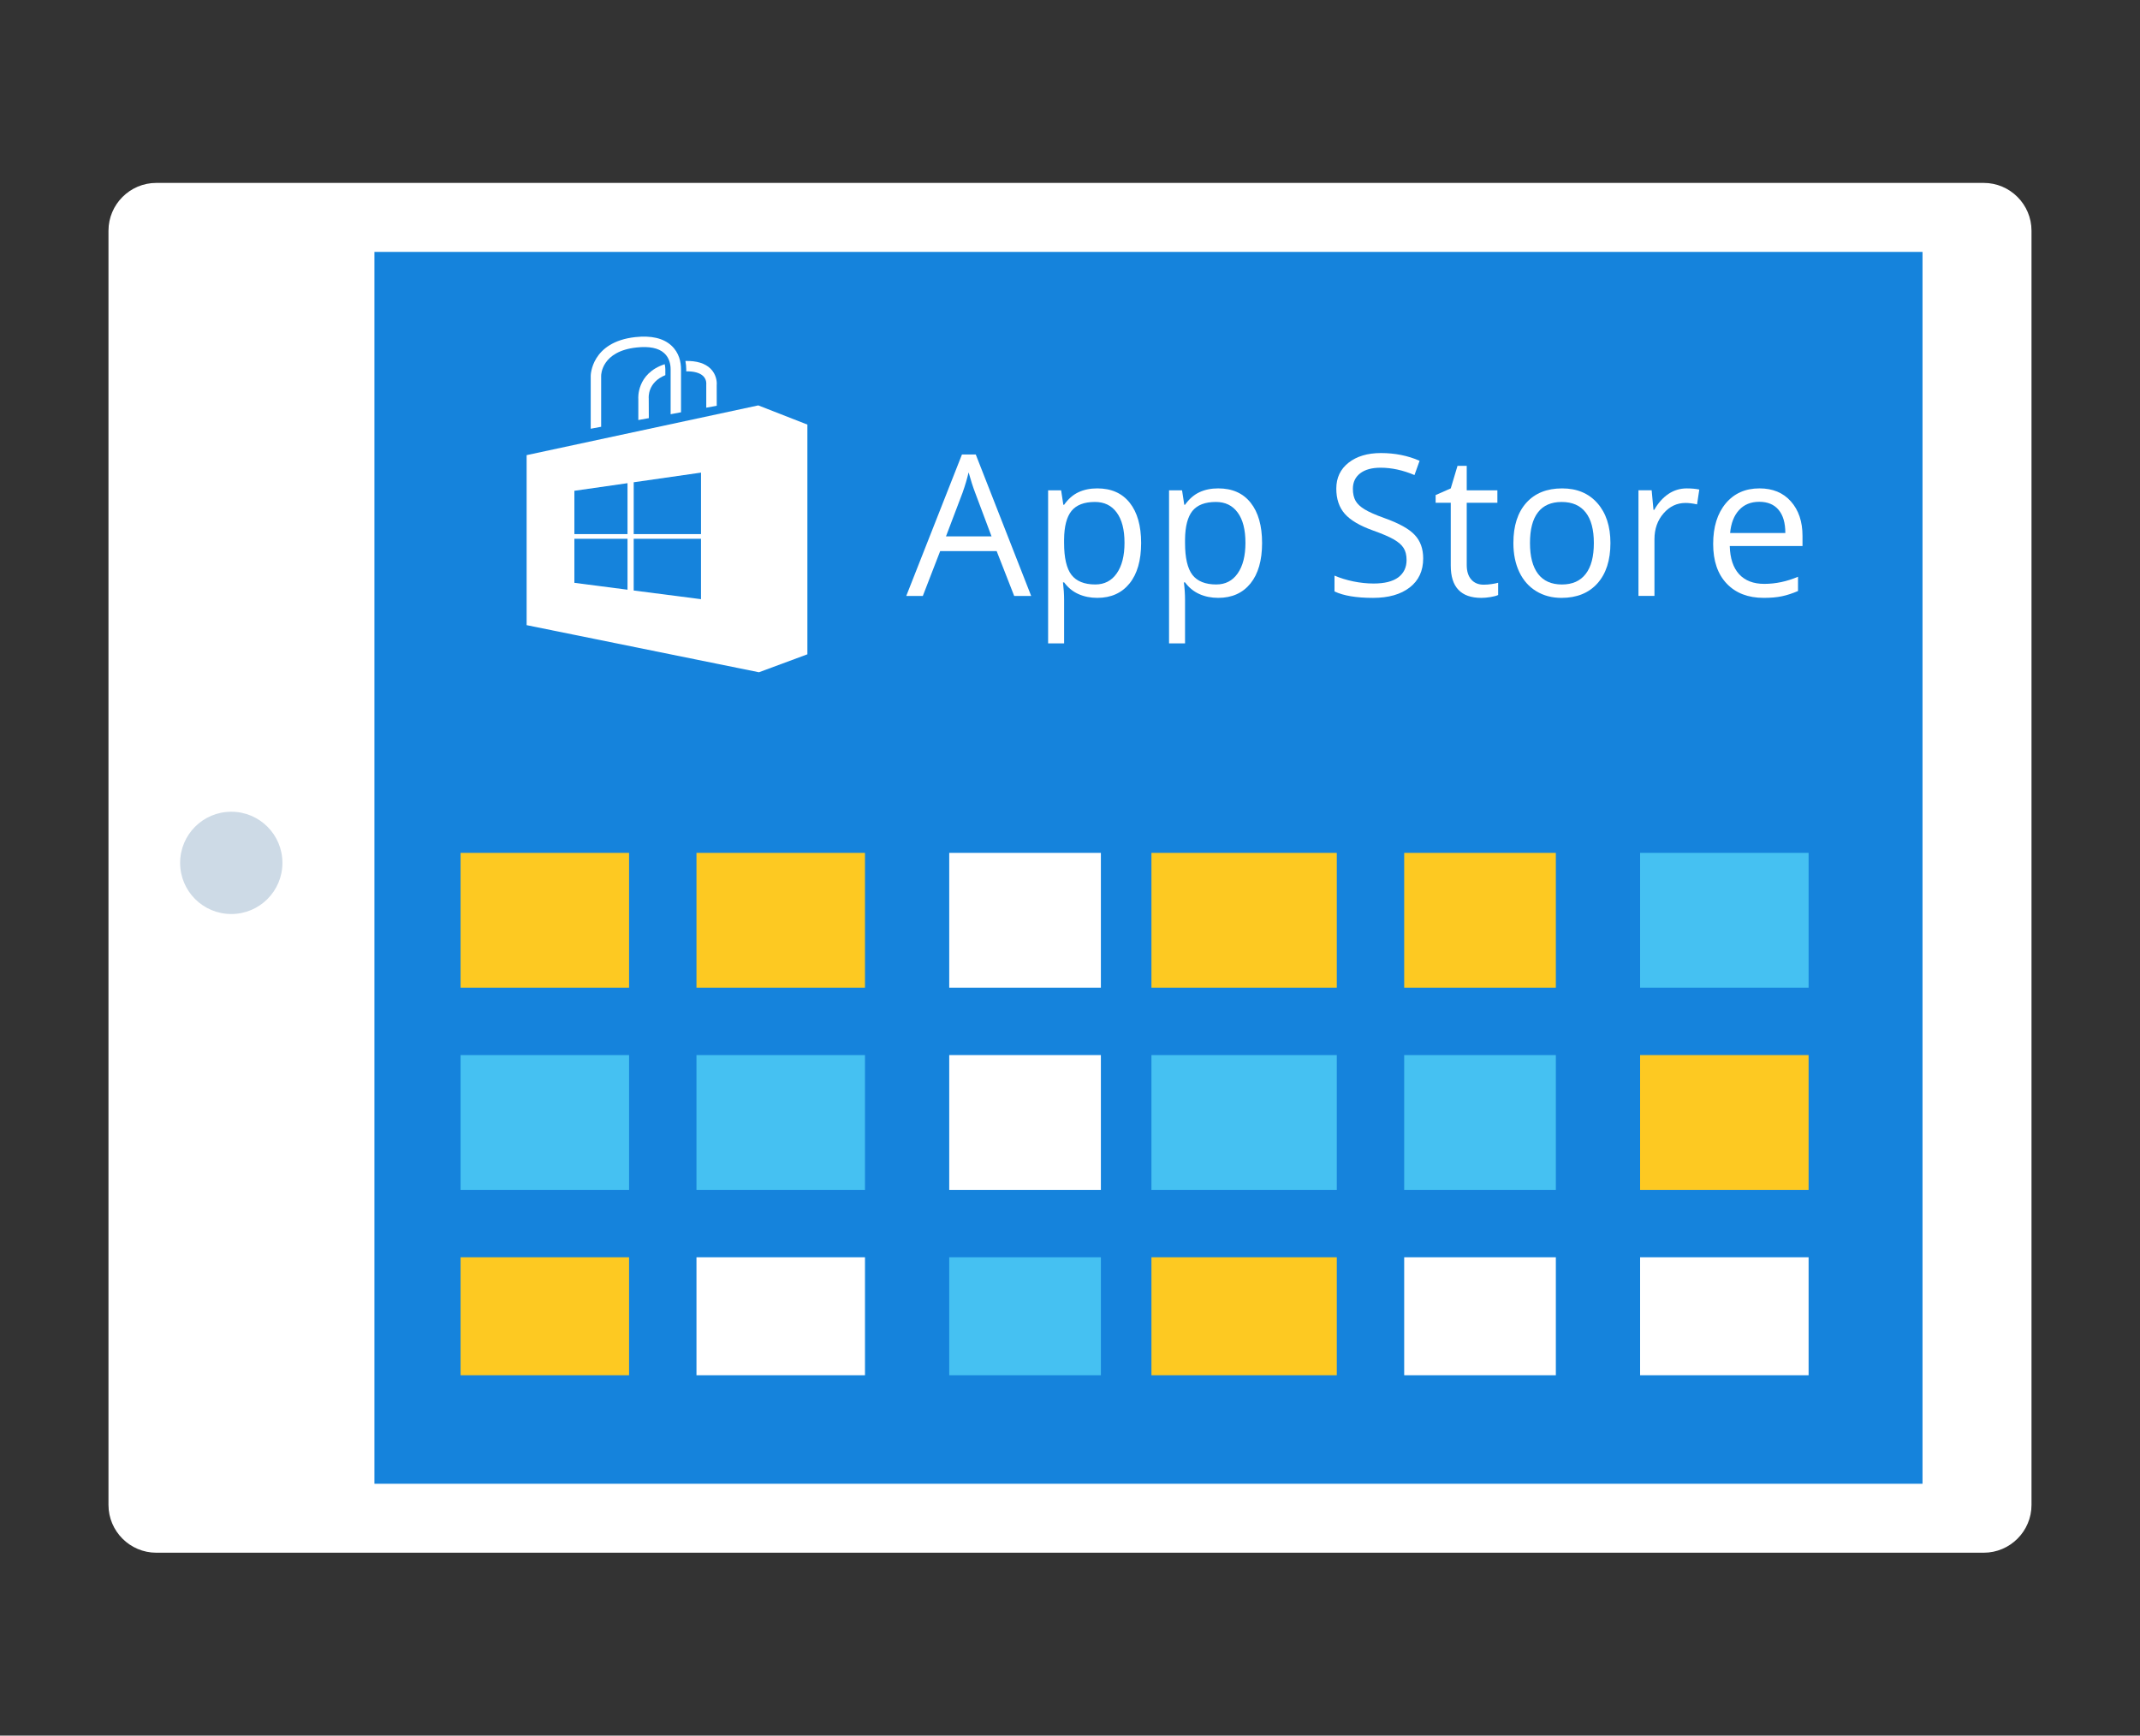 <?xml version="1.0" encoding="utf-8"?>
<!-- Generator: Adobe Illustrator 16.0.4, SVG Export Plug-In . SVG Version: 6.00 Build 0)  -->
<!DOCTYPE svg PUBLIC "-//W3C//DTD SVG 1.1//EN" "http://www.w3.org/Graphics/SVG/1.1/DTD/svg11.dtd">
<svg version="1.1" id="Calque_1" xmlns="http://www.w3.org/2000/svg" xmlns:xlink="http://www.w3.org/1999/xlink" x="0px" y="0px"
	 width="127px" height="103px" viewBox="0 0 127 103" enable-background="new 0 0 127 103" xml:space="preserve">
<rect x="0" y="0" width="127" height="103" fill="#333333" stroke="none"/>
<g>
	<g>
		<g>
			<g>
				<path fill="#FFFFFF" d="M9.273,92.145c-1.56,0-2.835-1.274-2.835-2.834V13.69c0-1.56,1.275-2.835,2.835-2.835h108.454
					c1.56,0,2.834,1.275,2.834,2.835v75.621c0,1.56-1.274,2.834-2.834,2.834H9.273z"/>
			</g>
			<rect x="22.221" y="14.949" fill="#1583DC" width="91.872" height="73.104"/>
			<path fill="#CDDAE6" d="M13.727,54.242c-1.681,0-3.037-1.358-3.037-3.035s1.356-3.035,3.037-3.035
				c1.675,0,3.034,1.358,3.034,3.035S15.401,54.242,13.727,54.242z"/>
		</g>
	</g>
	<g>
		<path fill="#FFFFFF" d="M45.001,24.058L31.253,27.01v10.089l13.787,2.796l2.875-1.065V25.197L45.001,24.058z M41.602,31.695
			h-3.994V28.62l3.994-0.573V31.695z M37.24,28.674v3.021h-3.153v-2.569L37.24,28.674z M34.087,31.973h3.153v3.023l-3.153-0.408
			V31.973z M37.607,35.043v-3.07h3.994v3.585L37.607,35.043z"/>
		<g>
			<path fill="#FFFFFF" d="M37.882,24.927l0.623-0.112L38.5,23.642c-0.005-0.047-0.08-0.947,0.985-1.379v-0.347
				c0-0.088-0.014-0.195-0.037-0.303c-1.693,0.554-1.569,2.061-1.566,2.061V24.927z"/>
			<path fill="#FFFFFF" d="M40.726,22.037c0.462-0.007,0.803,0.09,1,0.276c0.211,0.2,0.193,0.459,0.188,0.498v1.383l0.622-0.113
				l-0.002-1.231c0.021-0.206-0.03-0.642-0.367-0.973c-0.324-0.318-0.827-0.472-1.49-0.456c0.033,0.177,0.049,0.346,0.049,0.495
				V22.037z"/>
			<g>
				<path fill="#FFFFFF" d="M35.676,25.327v-3.029c0-0.061,0.024-1.45,2.095-1.676c0.754-0.082,1.309,0.028,1.643,0.332
					c0.316,0.283,0.385,0.681,0.385,0.962v2.666l0.617-0.116v-2.55c0-0.408-0.103-0.987-0.584-1.419
					c-0.478-0.433-1.193-0.593-2.129-0.492c-2.618,0.287-2.646,2.271-2.646,2.293v3.145L35.676,25.327z"/>
			</g>
		</g>
	</g>
	<g>
		<rect x="27.333" y="50.613" fill="#FDC922" width="10" height="8"/>
		<rect x="27.333" y="62.613" fill="#45C1F2" width="10" height="8"/>
		<rect x="27.333" y="74.613" fill="#FDC922" width="10" height="7"/>
	</g>
	<g>
		<rect x="97.333" y="50.613" fill="#45C1F2" width="10" height="8"/>
		<rect x="97.333" y="62.613" fill="#FDC922" width="10" height="8"/>
		<rect x="97.333" y="74.613" fill="#FFFFFF" width="10" height="7"/>
	</g>
	<g>
		<rect x="41.333" y="50.613" fill="#FDC922" width="10" height="8"/>
		<rect x="41.333" y="62.613" fill="#45C1F2" width="10" height="8"/>
		<rect x="41.333" y="74.613" fill="#FFFFFF" width="10" height="7"/>
	</g>
	<g>
		<path fill="#FFFFFF" d="M60.188,35.366l-1.04-2.66h-3.353l-1.029,2.66h-0.983l3.306-8.396h0.818l3.289,8.396H60.188z
			 M58.844,31.831l-0.972-2.59c-0.126-0.328-0.256-0.73-0.39-1.208c-0.084,0.366-0.204,0.77-0.359,1.208l-0.983,2.59H58.844z"/>
		<path fill="#FFFFFF" d="M65.118,35.48c-0.408,0-0.78-0.075-1.119-0.226c-0.337-0.151-0.619-0.383-0.849-0.694h-0.067
			c0.044,0.365,0.067,0.711,0.067,1.04v2.58h-0.949v-9.083h0.772l0.131,0.858h0.046c0.245-0.344,0.528-0.592,0.852-0.744
			c0.324-0.152,0.696-0.228,1.116-0.228c0.83,0,1.473,0.283,1.925,0.852c0.451,0.567,0.678,1.365,0.678,2.39
			c0,1.03-0.229,1.831-0.688,2.399C66.57,35.195,65.936,35.48,65.118,35.48z M64.98,29.788c-0.642,0-1.104,0.18-1.392,0.534
			c-0.285,0.354-0.432,0.918-0.439,1.692v0.211c0,0.881,0.147,1.511,0.439,1.892c0.294,0.378,0.767,0.568,1.413,0.568
			c0.542,0,0.966-0.219,1.271-0.656c0.309-0.439,0.463-1.044,0.463-1.815c0-0.781-0.154-1.38-0.463-1.797
			C65.969,29.998,65.537,29.788,64.98,29.788z"/>
		<path fill="#FFFFFF" d="M72.296,35.48c-0.407,0-0.782-0.075-1.118-0.226c-0.337-0.151-0.621-0.383-0.851-0.694H70.26
			c0.045,0.365,0.067,0.711,0.067,1.04v2.58h-0.949v-9.083h0.772l0.132,0.858h0.045c0.245-0.344,0.528-0.592,0.853-0.744
			s0.696-0.228,1.116-0.228c0.831,0,1.474,0.283,1.925,0.852c0.451,0.567,0.678,1.365,0.678,2.39c0,1.03-0.23,1.831-0.688,2.399
			C73.749,35.195,73.111,35.48,72.296,35.48z M72.158,29.788c-0.643,0-1.104,0.18-1.393,0.534c-0.283,0.354-0.43,0.918-0.438,1.692
			v0.211c0,0.881,0.147,1.511,0.438,1.892c0.295,0.378,0.767,0.568,1.414,0.568c0.543,0,0.967-0.219,1.272-0.656
			c0.308-0.439,0.461-1.044,0.461-1.815c0-0.781-0.153-1.38-0.461-1.797C73.146,29.998,72.714,29.788,72.158,29.788z"/>
		<path fill="#FFFFFF" d="M84.46,33.141c0,0.736-0.267,1.312-0.801,1.722c-0.534,0.414-1.259,0.618-2.175,0.618
			c-0.989,0-1.754-0.127-2.287-0.383V34.16c0.345,0.146,0.718,0.261,1.121,0.344c0.404,0.082,0.805,0.125,1.201,0.125
			c0.647,0,1.137-0.123,1.465-0.367c0.326-0.247,0.49-0.59,0.49-1.027c0-0.29-0.057-0.527-0.175-0.712
			c-0.114-0.185-0.312-0.355-0.582-0.512c-0.272-0.157-0.688-0.334-1.243-0.533c-0.777-0.278-1.334-0.607-1.668-0.988
			c-0.334-0.381-0.502-0.88-0.502-1.493c0-0.645,0.243-1.156,0.729-1.539c0.483-0.379,1.123-0.572,1.922-0.572
			c0.83,0,1.596,0.154,2.292,0.459l-0.303,0.847c-0.69-0.292-1.361-0.436-2.014-0.436c-0.516,0-0.916,0.11-1.207,0.331
			c-0.289,0.223-0.435,0.528-0.435,0.921c0,0.291,0.054,0.527,0.16,0.714c0.104,0.184,0.286,0.354,0.541,0.508
			c0.252,0.154,0.641,0.326,1.163,0.513c0.877,0.312,1.479,0.647,1.81,1.007C84.296,32.105,84.46,32.569,84.46,33.141z"/>
		<path fill="#FFFFFF" d="M88.051,34.698c0.168,0,0.331-0.014,0.486-0.039c0.156-0.023,0.281-0.049,0.372-0.076v0.727
			c-0.103,0.049-0.255,0.09-0.455,0.123c-0.199,0.032-0.38,0.048-0.541,0.048c-1.212,0-1.817-0.638-1.817-1.917v-3.728h-0.897
			v-0.457l0.897-0.395l0.401-1.338h0.547v1.451h1.819v0.738h-1.819v3.688c0,0.379,0.09,0.668,0.271,0.87
			C87.492,34.596,87.738,34.698,88.051,34.698z"/>
		<path fill="#FFFFFF" d="M95.572,32.226c0,1.022-0.258,1.82-0.772,2.395c-0.514,0.573-1.225,0.86-2.132,0.86
			c-0.562,0-1.059-0.131-1.495-0.395c-0.433-0.263-0.771-0.64-1.006-1.133c-0.235-0.491-0.354-1.066-0.354-1.728
			c0-1.021,0.256-1.817,0.767-2.387c0.512-0.57,1.22-0.854,2.127-0.854c0.877,0,1.573,0.29,2.09,0.875
			C95.312,30.441,95.572,31.231,95.572,32.226z M90.798,32.226c0,0.802,0.16,1.412,0.479,1.831c0.32,0.419,0.793,0.629,1.414,0.629
			s1.092-0.208,1.414-0.627c0.324-0.418,0.483-1.027,0.483-1.833c0-0.796-0.159-1.401-0.483-1.814
			c-0.322-0.415-0.797-0.623-1.426-0.623c-0.621,0-1.094,0.206-1.406,0.613C90.955,30.81,90.798,31.419,90.798,32.226z"/>
		<path fill="#FFFFFF" d="M100.098,28.984c0.276,0,0.526,0.021,0.748,0.068l-0.133,0.88c-0.259-0.058-0.486-0.085-0.686-0.085
			c-0.508,0-0.941,0.204-1.301,0.617c-0.36,0.412-0.541,0.925-0.541,1.539v3.362h-0.949v-6.269h0.783l0.108,1.161h0.045
			c0.231-0.408,0.515-0.722,0.841-0.944C99.343,29.094,99.704,28.984,100.098,28.984z"/>
		<path fill="#FFFFFF" d="M104.665,35.48c-0.927,0-1.656-0.283-2.192-0.846c-0.537-0.565-0.804-1.348-0.804-2.352
			c0-1.011,0.249-1.812,0.746-2.408c0.498-0.594,1.165-0.891,2.004-0.891c0.786,0,1.408,0.258,1.864,0.774
			c0.458,0.516,0.688,1.198,0.688,2.044v0.602h-4.318c0.021,0.734,0.207,1.293,0.559,1.676c0.352,0.38,0.85,0.571,1.49,0.571
			c0.675,0,1.343-0.141,2.002-0.423v0.847c-0.337,0.145-0.654,0.248-0.954,0.311C105.45,35.449,105.088,35.48,104.665,35.48z
			 M104.407,29.779c-0.503,0-0.903,0.164-1.203,0.492c-0.3,0.327-0.476,0.78-0.529,1.36h3.277c0-0.599-0.134-1.057-0.401-1.375
			C105.285,29.938,104.902,29.779,104.407,29.779z"/>
	</g>
	<g>
		<rect x="56.333" y="50.613" fill="#FFFFFF" width="9" height="8"/>
		<rect x="56.333" y="62.613" fill="#FFFFFF" width="9" height="8"/>
		<rect x="56.333" y="74.613" fill="#45C1F2" width="9" height="7"/>
	</g>
	<g>
		<rect x="68.333" y="50.613" fill="#FDC922" width="11" height="8"/>
		<rect x="68.333" y="62.613" fill="#45C1F2" width="11" height="8"/>
		<rect x="68.333" y="74.613" fill="#FDC922" width="11" height="7"/>
	</g>
	<g>
		<rect x="83.333" y="50.613" fill="#FDC922" width="9" height="8"/>
		<rect x="83.333" y="62.613" fill="#45C1F2" width="9" height="8"/>
		<rect x="83.333" y="74.613" fill="#FFFFFF" width="9" height="7"/>
	</g>
</g>
</svg>
